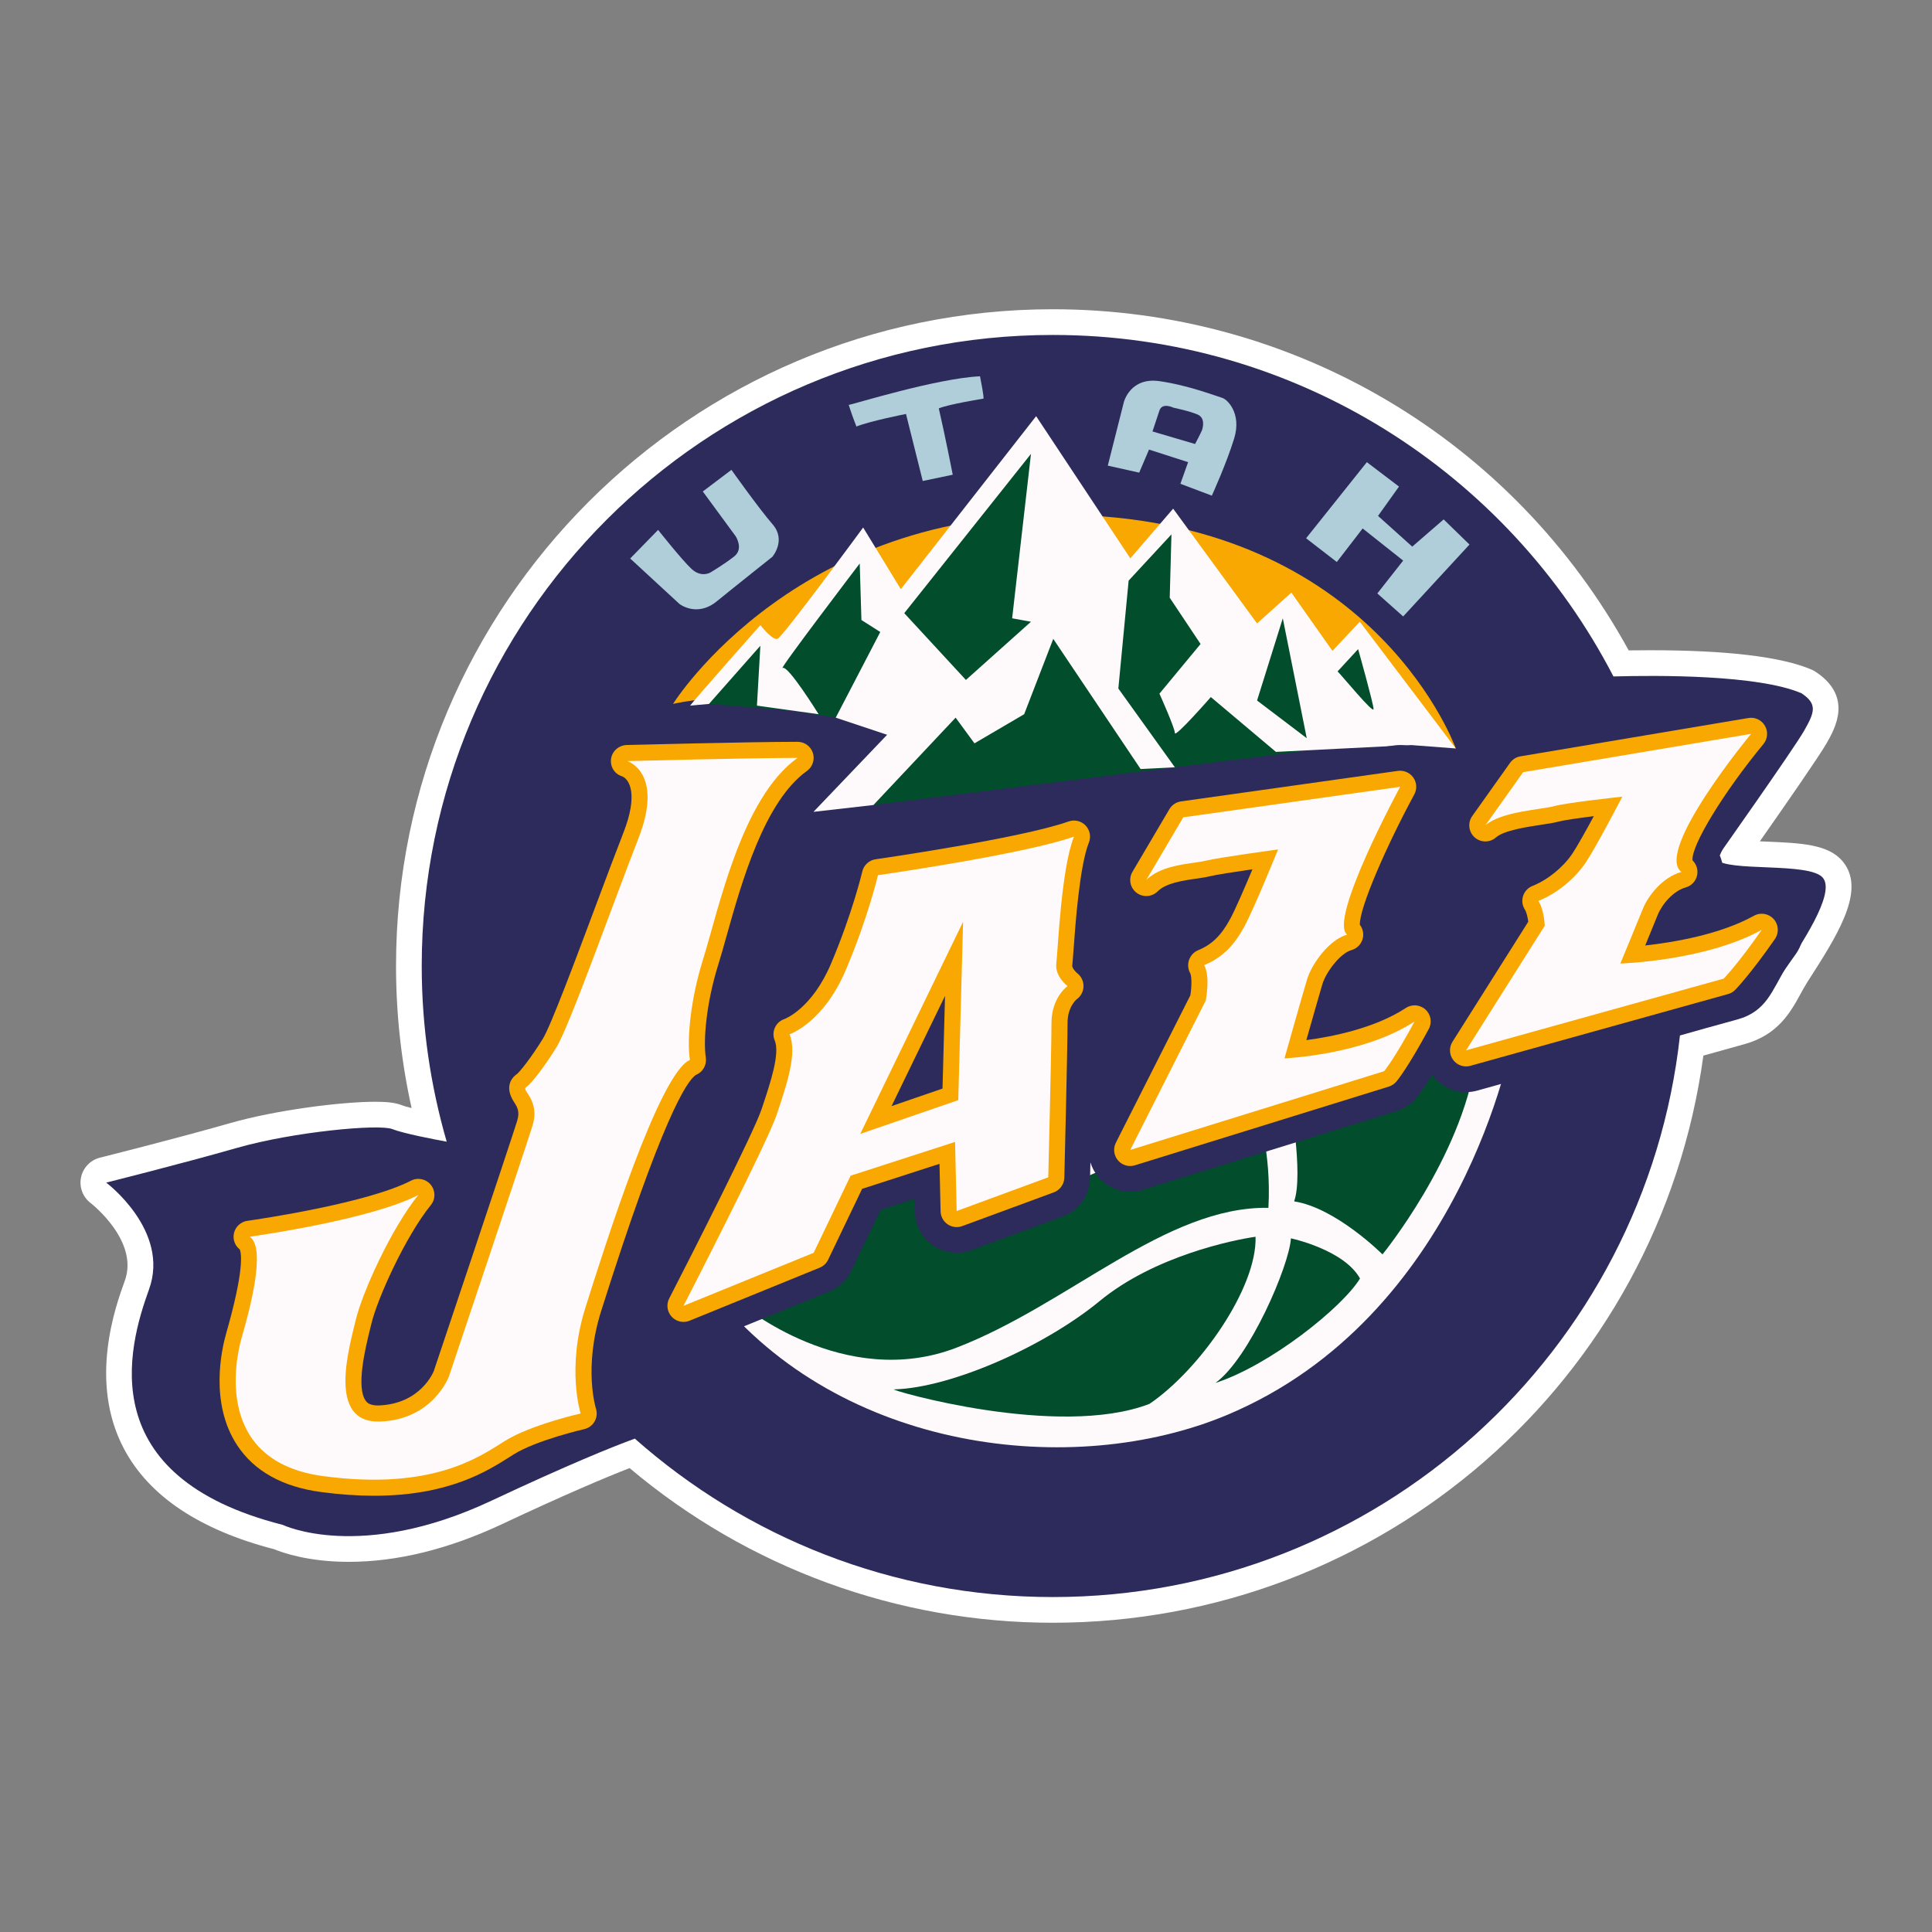 <?xml version="1.0" encoding="utf-8"?>
<!-- Designed by Vexels.com - 2016 All Rights Reserved - https://vexels.com/terms-and-conditions/  -->

<svg version="1.1" id="Layer_1" xmlns="http://www.w3.org/2000/svg" xmlns:xlink="http://www.w3.org/1999/xlink" x="0px" y="0px"
	 width="1200px" height="1200px" viewBox="0 0 1200 1200" enable-background="new 0 0 1200 1200" xml:space="preserve">
<rect x="0" y="0" width="1200" height="1200" fill="#808080" stroke="none"/>
<g>
	<path fill="#FFFFFF" d="M1144.481,534.975c-8.868-10.642-25.886-11.345-47.438-12.249c-1.238-0.05-2.577-0.117-3.966-0.167
		c15.01-21.418,36.729-52.676,41.381-60.792c5.371-9.404,16.566-28.982-6.677-44.46c-0.804-0.535-1.657-1.003-2.56-1.389
		c-18.674-7.999-52.408-12.047-100.266-12.047c-4.769,0-9.27,0.033-13.353,0.1C939.785,273.017,803.644,192.08,653.899,192.08
		c-224.927,0-407.921,182.994-407.921,407.921c0,29.651,3.246,59.235,9.672,88.234c-2.978-0.736-5.02-1.339-6.041-1.757
		c-3.798-1.506-8.701-2.158-16.415-2.158c-21.067,0-61.561,5.07-90.242,13.269c-34.203,9.772-80.386,21.334-80.855,21.452
		c-5.973,1.489-10.558,6.292-11.78,12.332c-1.222,6.041,1.138,12.232,6.074,15.93c0.302,0.235,30.119,23.477,21.134,48.191
		c-5.606,15.462-22.707,62.482-0.518,104.381c15.578,29.401,46.97,50.384,93.371,62.398c5.221,2.175,21.167,7.814,46.283,7.814
		c30.019,0,62.064-7.881,95.245-23.46c38.755-18.206,63.686-28.731,79.148-34.771c73.525,62.029,166.478,96.064,262.844,96.064
		c204.813,0,376.663-150.698,404.106-352.265c7.664-2.176,16.984-4.769,25.267-7.045c21.083-5.739,28.831-19.879,35.072-31.241
		c1.306-2.376,2.628-4.819,4.167-7.263l3.229-5.053C1144.13,576.456,1158.236,551.457,1144.481,534.975z"/>
	<path fill="#2C2B5B" d="M1132.216,545.199c-8.3-9.973-59.787-3.33-66.431-11.629c0,0,48.158-68.105,54.801-79.717
		c6.642-11.63,8.299-16.616-1.657-23.26c-27.008-11.579-89.79-11.194-116.797-10.441
		C936.94,294.185,805.519,208.043,653.899,208.043c-216.477,0-391.957,175.48-391.957,391.957c0,37.883,5.488,74.462,15.511,109.117
		c-7.312-1.339-27.057-5.121-33.767-7.814c-8.299-3.313-61.46,1.673-96.332,11.629c-34.889,9.973-81.39,21.603-81.39,21.603
		s39.858,29.886,26.573,66.413c-13.27,36.546-34.873,116.263,83.046,146.164c0,0,48.158,23.259,129.532-14.943
		c47.839-22.455,74.897-33.382,89.187-38.62c69.141,61.193,160.002,98.408,259.598,98.408c201.885,0,368.046-152.64,389.547-348.802
		c8.066-2.293,23.025-6.51,35.625-9.94c18.256-4.986,21.586-18.273,29.886-31.559
		C1117.273,588.37,1140.515,555.155,1132.216,545.199z"/>
	<path fill="#F8A800" d="M418.028,437.22c0,0,78.713-126.603,258.511-117.015C856.32,329.793,904.21,464.88,904.21,464.88
		l-63.853-23.393l-226.567,7.43C613.79,448.917,486.116,422.328,418.028,437.22z"/>
	<path fill="#FEFAFC" d="M939.551,643.389c0,3.999-31.943,174.677-177.656,235.569c-95.296,39.791-239.552,22.941-318.399-75.868
		l43.908-42.92L939.551,643.389z"/>
	<g>
		<path fill="#024D2C" d="M460.464,810.084c0,0,63.87,53.898,133.731,26.941c69.878-26.941,129.749-87.833,193.636-86.829
			c1.991-34.939-6.977-60.892-6.977-60.892l-64.875,23.962l-74.864,31.943l-36.93-7.998l-14.977-19.963l-60.875,12.985
			L460.464,810.084z"/>
		<path fill="#024D2C" d="M555.274,862.978c-3.581,0.1,101.82,30.939,158.697,8.985c30.939-20.95,66.883-71.869,65.879-103.795
			c-13.972,1.991-62.883,11.964-96.818,39.925C649.096,836.037,591.2,861.991,555.274,862.978z"/>
		<path fill="#024D2C" d="M801.804,769.155c0,0,32.948,6.978,42.92,24.949c-10.977,17.972-55.888,53.897-89.823,64.875
			C775.851,844.003,800.816,786.123,801.804,769.155z"/>
		<path fill="#024D2C" d="M800.816,680.32c0,0,8.986,48.91,2.995,65.878c25.953,3.999,54.885,32.931,54.885,32.931
			s48.911-59.871,57.896-120.763L800.816,680.32z"/>
	</g>
	<path fill="#024D2C" d="M440.368,437.22l52.124,4.267l26.605,4.25c0,0,28.714,6.392,31.91,10.642
		c3.197,4.25-8.501,43.623-8.501,43.623l187.228-23.427l76.604-9.571l62.749-18.088l-19.126-52.107h-10.642l-13.855,13.821
		l-27.643-36.177l-23.392,19.143l-44.694-69.141l-43.607,37.247l-40.444-93.639l-91.48,110.656l-19.16-36.177l-53.178,63.82
		l-9.588-5.304C472.278,401.06,446.76,425.541,440.368,437.22z"/>
	<path fill="#FEFAFC" d="M844.623,386.167l-17.017,18.088l-25.518-36.177l-21.302,19.143l-52.123-71.283l-26.59,30.873
		l-58.515-88.318l-84.034,107.443l-23.41-38.285c0,0-49.998,68.087-53.194,69.158c-3.196,1.054-10.642-8.518-10.642-8.518
		s-41.482,46.803-43.607,49.982l11.697-1.054l31.91-36.16l-2.126,37.214l38.302,5.338c0,0-19.159-30.856-22.339-28.714
		c-3.196,2.125,47.874-64.908,47.874-64.908l1.054,35.107l11.713,7.446l-27.66,53.195l31.91,10.642l-45.748,47.874l37.247-4.25
		l51.053-54.266l11.697,15.964l30.872-18.088l18.072-46.803l54.249,80.837l21.285-1.071l-35.107-48.927l6.392-67.017l26.589-28.731
		l-1.071,39.356l19.159,28.732l-25.551,30.855c0,0,9.589,21.285,9.589,24.464c0,3.196,22.339-22.356,22.339-22.356l40.427,34.052
		l84.034-4.233l27.677,2.108L844.623,386.167z M640.362,386.167l-40.411,36.16l-38.302-41.481l78.713-98.943l-11.696,102.138
		L640.362,386.167z M780.786,435.095l15.981-51.053l14.876,74.462L780.786,435.095z M830.802,417.023l12.751-13.838
		c0,0,9.589,34.036,9.589,37.231C853.141,443.613,833.998,420.202,830.802,417.023z"/>
	<g>
		<path fill="#B0CDDA" d="M454.306,291.826l-17.788,13.436l20.382,27.761c0,0,5.204,7.797-0.87,12.583
			c-6.057,4.769-14.742,9.956-14.742,9.956s-5.639,3.464-11.713-2.158c-6.074-5.639-20.816-24.28-20.816-24.28l-17.335,17.77
			l30.588,28.229c0,0,10.759,8.45,23.074-1.54c12.299-10.006,34.604-27.709,34.604-27.709s8.869-10.258,0.184-20.214
			C471.207,315.671,454.306,291.826,454.306,291.826z"/>
		<path fill="#B0CDDA" d="M527.146,251.482c0,0,2.192,6.944,4.786,13.436c8.668-3.464,30.789-7.797,30.789-7.797l10.409,41.632
			l18.64-3.899c0,0-4.751-24.297-8.667-41.197c6.091-2.594,27.777-6.074,27.777-6.074s0.418-0.87-2.175-13.871
			C581.378,235.017,528.903,251.482,527.146,251.482z"/>
		<path fill="#B0CDDA" d="M759.201,247.148c-3.046-0.87-20.832-7.814-39.038-10.408c-18.223-2.594-22.122,13.018-22.122,13.018
			l-9.972,39.457l19.51,4.351l6.091-14.324l24.279,7.814l-4.786,13.437l19.528,7.363c0,0,9.103-19.947,13.889-35.558
			C771.349,256.686,762.229,248.019,759.201,247.148z M746.618,267.094c-0.435,1.306-4.334,8.685-4.334,8.685l-26.455-7.797
			c0,0,2.593-7.815,4.334-13.035c1.74-5.188,8.684-1.724,8.684-1.724s10.409,2.159,15.177,4.334
			C748.776,259.732,747.052,265.805,746.618,267.094z"/>
		<polygon fill="#B0CDDA" points="896.68,322.615 877.169,339.516 855.919,320.439 868.937,302.217 848.974,287.057 
			811.241,334.328 830.317,349.07 846.363,328.237 871.53,348.199 855.483,368.598 871.53,382.888 912.727,338.227 		"/>
	</g>
	<g>
		<g>
			<path fill="#2C2B5B" d="M441.388,680.905c9.253-5.254,14.424-15.729,12.784-26.471c-1.171-7.664,0.251-28.296,7.112-50.183
				c1.64-5.288,3.397-11.529,5.404-18.674c8.183-29.199,21.887-78.094,43.791-93.739c9.219-6.593,13.085-18.256,9.621-29.032
				c-3.447-10.793-13.386-18.021-24.715-18.021c-25.233,0-82.093,1.372-105.368,1.974l-1.121,0.017
				c-12.885,0.351-23.477,9.772-25.184,22.389c-1.456,10.676,3.681,20.799,12.6,25.936c0.017,2.426-0.518,7.447-3.915,16.097
				c-5.02,12.868-11.128,29.183-17.503,46.234c-10.157,27.158-27.158,72.589-31.308,79.348
				c-5.823,9.471-10.977,16.014-12.801,18.072c-9.722,7.48-15.194,21.987-5.221,37.867c-5.338,16.784-36.863,110.857-50.451,151.318
				l-0.602,1.791c-0.904,1.958-4.568,8.283-14.073,10.442c0.251-4.685,1.422-12.617,4.736-26.104l1.004-4.166
				c3.28-13.955,20.113-50.501,33.834-67.452c7.681-9.487,7.664-23.259-0.067-32.746c-7.58-9.287-21.502-12.132-32.027-6.643
				c-19.98,10.341-70.096,19.51-96.551,23.309c-10.692,1.54-19.41,9.655-21.686,20.197c-1.54,7.095,0.033,14.44,4.05,20.263
				c-0.168,4.417-1.439,15.863-8.635,40.979c-3.229,11.278-12.114,50.551,8.802,82.445c13.253,20.213,34.671,32.428,63.653,36.243
				c12.098,1.606,23.778,2.41,34.721,2.41c50.852,0,78.228-17.335,92.953-26.656l2.259-1.423
				c9.303-5.822,29.534-11.495,38.871-13.671c7.095-1.589,13.236-6.124,16.817-12.432c3.615-6.275,4.401-13.855,2.242-20.649
				c-0.067-0.201-6.141-21.418,3.213-51.002C423.735,707.962,437.858,685.272,441.388,680.905z"/>
			<path fill="#2C2B5B" d="M1113.491,560.108c-7.881-8.701-21.736-10.927-31.843-5.271c-7.597,4.217-16.582,7.446-25.568,9.906
				c7.095-3.564,12.181-10.19,13.738-18.222c1.02-5.221,0.401-10.475-1.624-15.177c3.899-9.538,17.687-32.73,39.39-58.985
				c6.877-8.316,7.881-20.18,2.493-29.533c-5.372-9.271-16.532-14.408-26.79-12.6L941.776,454.02
				c-6.778,1.121-12.935,4.986-16.884,10.558l-23.46,33.014c-7.647,10.743-6.025,25.502,3.782,34.353
				c9.337,8.383,24.514,8.618,34.035,0.586c3.112-1.64,12.232-3.196,17.67-4.05c-3.396,2.979-7.295,5.505-10.927,6.945
				c-7.279,2.861-12.817,8.784-15.193,16.231c-1.975,6.157-1.573,12.734,1.037,18.506l-31.575,49.999
				c-1.155-1.724-2.426-3.381-4.016-4.819c-8.534-7.881-22.154-8.986-31.81-2.628c-8.952,5.874-20.079,9.906-30.555,12.701
				c1.155-4.033,2.142-7.396,2.761-9.488c0.987-3.262,5.421-9.052,7.73-10.608c9.12-2.812,16.081-10.576,17.854-19.929
				c0.904-4.685,0.469-9.487-1.138-13.872c2.544-10.307,14.507-39.289,31.392-70.446c4.718-8.668,4.149-19.092-1.49-27.175
				c-4.835-6.994-12.834-11.144-21.385-11.144c-1.121,0-2.242,0.067-3.531,0.235L731.29,481.964
				c-7.865,1.104-14.691,5.672-18.708,12.517l-22.556,38.252c0.368-1.289,0.736-2.477,1.122-3.464
				c3.782-9.438,1.689-20.297-5.372-27.61c-6.91-7.212-18.021-9.805-27.392-6.475c-21.77,7.714-83.548,17.904-116.764,22.723
				c-10.525,1.506-19.21,9.488-21.586,19.762c-0.619,2.56-6.325,25.752-18.574,54.684c-8.299,19.528-18.573,25-19.979,25.669
				c-6.509,2.393-11.831,7.312-14.708,13.638c-2.862,6.325-3.079,13.604-0.586,20.079c0.586,5.472-5.02,22.289-7.747,30.472
				l-0.636,1.891c-3.715,11.144-35.19,74.01-56.34,115.091c-4.954,9.621-3.381,21.435,3.898,29.383
				c4.903,5.372,11.88,8.451,19.16,8.451c3.38,0,6.677-0.653,9.805-1.924l80.837-32.931c5.991-2.443,10.827-6.994,13.604-12.818
				l18.156-37.867l21.15-6.827l0.184,8.166c0.218,8.35,4.451,16.131,11.312,20.799c6.877,4.702,15.913,5.773,23.611,2.911
				l56.875-20.95c10.04-3.698,16.7-12.985,16.985-23.727l0.05-1.757c0.051-2.527,0.135-5.271,0.184-8.099
				c1.021,3.246,2.628,6.308,4.903,9.019c4.953,5.84,12.165,9.203,19.828,9.203c2.561,0,5.121-0.401,7.681-1.187l157.743-48.911
				c4.652-1.456,8.802-4.183,11.948-7.848c1.154-1.339,4.467-5.505,10.19-14.759c0.067,0.117,0.134,0.235,0.201,0.335
				c4.87,6.559,12.668,10.474,20.833,10.474c2.393,0,4.752-0.334,6.961-0.954l160.002-44.527c4.417-1.205,8.433-3.597,11.747-6.977
				c1.773-1.841,11.378-12.131,26.237-33.516C1122.494,582.38,1121.641,569.127,1113.491,560.108z M678.848,702.558
				c-0.469,0.903-0.82,1.857-1.155,2.794c0.653-27.96,1.339-60.072,1.339-69.944c0-1.606,0.351-2.544,0.552-2.945
				c5.707-4.719,9.171-11.796,9.371-19.277c0.201-6.626-2.192-13.069-6.543-17.988c0.1-1.322,0.218-2.795,0.335-4.384
				c0.535-7.53,1.773-24.564,3.765-39.357c1.155,6.007,4.418,11.646,9.571,15.646c10.023,7.765,25.484,6.627,34.036-1.991
				c2.376-1.74,11.261-3.012,15.093-3.564c2.242-0.302,4.301-0.636,6.157-0.954c-0.501,1.003-0.936,1.84-1.288,2.509
				c-4.385,8.065-7.53,10.492-12.148,12.433c-6.743,2.795-12.031,8.434-14.475,15.444c-2.125,6.058-1.891,12.7,0.569,18.625
				c0.033,0.92,0,2.292-0.15,3.849L678.848,702.558z"/>
		</g>
		<g>
			<path fill="#F8A800" d="M432.403,667.569c4.217-1.774,6.677-6.192,5.99-10.726c-1.69-10.96,0.402-34.185,7.647-57.377
				c1.623-5.205,3.363-11.379,5.271-18.189c9.32-33.248,23.427-83.515,49.882-102.424c3.531-2.527,5.037-7.044,3.715-11.178
				c-1.339-4.116-5.188-6.927-9.522-6.927c-29.718,0-105.302,1.991-106.055,1.991c-4.886,0.134-9.136,3.731-9.788,8.584
				c-0.67,4.853,2.125,9.421,6.793,10.844c4.686,1.84,10.14,11.278,0.954,34.838c-5.037,12.901-11.162,29.266-17.436,46.032
				c-12.349,32.998-27.71,74.044-32.663,82.11c-7.647,12.416-14.44,20.615-16.013,21.887c-2.159,1.438-8.702,6.977-1.908,17.486
				c1.941,2.995,3.782,5.823,1.908,11.796c-4.887,15.679-51.355,154.112-51.723,155.2c-0.083,0.218-7.948,20.665-34.587,21.452
				c-5.421,0-6.944-1.924-7.513-2.661c-6.476-8.249-0.318-33.248,2.293-43.941l0.987-4.016c3.681-15.646,21.218-54.399,36.964-73.86
				c2.978-3.664,2.978-8.919-0.017-12.584c-2.995-3.664-8.132-4.751-12.316-2.56c-27.041,13.973-94.074,23.862-101.637,24.933
				c-4.133,0.602-7.446,3.698-8.333,7.781c-0.82,3.765,0.619,7.647,3.614,9.972c1.104,2.544,2.795,12.918-8.45,52.258
				c-2.761,9.638-10.391,43.088,6.794,69.292c10.592,16.165,28.229,25.987,52.391,29.183c11.395,1.506,22.372,2.276,32.63,2.276
				c46.234,0,70.129-15.127,84.402-24.18l2.359-1.489c14.323-8.952,43.539-15.629,43.807-15.695
				c2.745-0.619,5.087-2.343,6.476-4.786c1.389-2.41,1.69-5.338,0.837-7.999c-0.084-0.251-7.882-25.317,3.229-60.54
				C411.235,694.542,426.713,670.915,432.403,667.569z"/>
			<path fill="#F8A800" d="M663.722,510.226c-29.635,10.526-118.939,23.343-119.843,23.477c-4.066,0.585-7.379,3.631-8.3,7.63
				c-0.067,0.251-6.006,25.585-19.427,57.244c-11.797,27.794-28.346,34.153-28.899,34.353c-2.644,0.87-4.786,2.811-5.94,5.338
				c-1.138,2.526-1.188,5.404-0.117,7.964c3.38,8.116-2.728,26.372-7.614,41.047l-0.636,1.857
				c-4.702,14.139-42.954,89.522-57.294,117.366c-1.908,3.715-1.305,8.232,1.522,11.311c1.924,2.108,4.619,3.246,7.347,3.246
				c1.271,0,2.56-0.251,3.782-0.736l80.837-32.948c2.293-0.937,4.166-2.694,5.221-4.92l21.117-44.041l48.058-15.528l0.686,29.534
				c0.083,3.229,1.707,6.208,4.367,8.015c2.661,1.824,6.058,2.242,9.069,1.121l56.893-20.967c3.831-1.405,6.408-5.02,6.526-9.119
				c0.084-3.263,1.991-80.152,1.991-96.065c0-10.207,5.672-14.726,5.723-14.775c2.593-1.808,4.116-4.786,4.2-7.932
				c0.1-3.146-1.355-6.208-3.832-8.166c-1.405-1.104-3.329-3.531-3.162-4.803c0.201-1.707,0.469-5.288,0.82-10.074
				c1.121-15.511,3.732-51.856,9.505-66.313c1.473-3.648,0.653-7.798-2.059-10.625C671.536,509.875,667.403,508.922,663.722,510.226
				z M586.967,618.574l-1.556,57.562l-31.643,10.876L586.967,618.574z"/>
			<path fill="#F8A800" d="M873.187,626.07c-19.21,12.6-45.748,17.854-61.796,19.963c3.448-12.148,8.166-28.697,9.956-34.705
				c2.343-7.814,11.295-19.343,18.021-21.184c3.681-1.004,6.459-4.016,7.179-7.765c0.535-2.844-0.184-5.739-1.907-7.965
				c-0.486-10.241,16.733-49.447,33.801-80.971c1.807-3.314,1.589-7.347-0.569-10.442c-2.142-3.079-5.857-4.685-9.571-4.2
				l-134.752,18.959c-3.012,0.434-5.672,2.209-7.212,4.819l-22.958,38.938c-2.544,4.333-1.473,9.872,2.493,12.951
				c3.966,3.062,9.605,2.728,13.169-0.836c5.237-5.221,16.014-6.761,23.895-7.882c3.313-0.485,6.224-0.92,8.383-1.456
				c3.597-0.904,15.026-2.677,26.606-4.368c-4.92,11.697-10.81,25.301-13.822,30.823c-5.69,10.408-11.295,15.88-20.03,19.51
				c-2.628,1.104-4.601,3.314-5.539,5.991c-0.937,2.677-0.669,5.689,0.703,8.182c1.004,1.808,1.021,8.25,0.117,13.788
				l-46.267,91.547c-1.807,3.564-1.289,7.881,1.272,10.927c1.958,2.292,4.752,3.547,7.646,3.547c0.988,0,1.975-0.151,2.945-0.451
				l157.693-48.895c1.808-0.569,3.414-1.623,4.635-3.045c0.686-0.804,7.045-8.484,20.147-32.68
				c2.192-4.033,1.355-9.019-2.008-12.098C882.039,623.962,877.002,623.561,873.187,626.07z"/>
			<path fill="#F8A800" d="M1101.661,570.835c-3.13-3.448-8.183-4.317-12.249-2.042c-21.067,11.696-49.915,16.499-67.535,18.457
				c2.928-7.112,6.141-14.926,7.764-18.976c2.694-6.677,9.705-14.942,17.37-17.068c3.647-1.003,6.408-3.998,7.128-7.713
				c0.653-3.347-0.451-6.76-2.878-9.103c-1.004-8.953,19.193-42.168,44.024-72.22c2.661-3.213,3.046-7.747,0.954-11.345
				c-2.075-3.615-6.158-5.572-10.291-4.853l-141.546,23.795c-2.627,0.435-4.953,1.907-6.492,4.066l-23.476,33.031
				c-2.928,4.133-2.293,9.805,1.456,13.202c3.782,3.397,9.487,3.43,13.286,0.067c4.986-4.384,19.528-6.576,28.229-7.881
				c4.501-0.67,8.048-1.205,10.759-1.975c3.046-0.837,12.148-2.142,21.771-3.346c-4.987,9.22-10.475,19.092-13.37,23.359
				c-5.69,8.451-15.378,16.299-24.715,19.98c-2.778,1.104-4.92,3.397-5.84,6.241c-0.904,2.862-0.502,5.974,1.138,8.483
				c0.971,1.506,1.724,4.703,2.092,7.496l-47.071,74.563c-2.209,3.481-2.042,7.965,0.418,11.279
				c1.924,2.576,4.903,4.033,8.016,4.033c0.887,0,1.791-0.117,2.677-0.368l160.036-44.561c1.707-0.451,3.246-1.372,4.468-2.627
				c0.385-0.402,9.588-9.889,24.665-31.592C1105.092,579.402,1104.757,574.265,1101.661,570.835z"/>
		</g>
		<g>
			<path fill="#FEFAFC" d="M389.599,472.728c0,0,22.958,6.977,6.977,47.907c-15.963,40.913-42.904,116.764-50.902,129.749
				c-7.981,12.985-15.963,22.958-18.959,24.949c-2.995,1.992,8.986,7.982,3.999,23.962c-4.986,15.964-51.906,155.702-51.906,155.702
				s-9.972,26.941-42.92,27.945c-32.931,0.987-18.959-45.916-14.977-62.884c3.999-16.968,21.971-56.892,38.939-77.842
				c-28.949,14.959-97.822,24.949-104.8,25.953c10.977,6.977-1.004,48.894-5.003,62.867c-3.982,13.972-16.967,76.855,50.903,85.841
				c67.886,8.985,96.817-11.981,112.798-21.954c15.964-9.99,46.903-16.984,46.903-16.984s-8.985-27.945,2.995-65.862
				c11.981-37.917,45.916-145.729,64.875-153.711c-1.992-12.968,0.452-37.784,7.981-61.88
				c9.99-31.943,23.962-100.817,58.884-125.749C465.45,470.737,389.599,472.728,389.599,472.728z"/>
			<path fill="#FEFAFC" d="M656.092,598.477c1.003-7.981,2.995-58.884,10.977-78.846c-30.939,10.977-121.767,23.962-121.767,23.962
				s-5.99,25.936-19.963,58.883c-13.972,32.931-34.939,39.926-34.939,39.926c4.986,11.981-1.991,31.926-7.981,49.898
				c-5.99,17.972-57.897,118.772-57.897,118.772l80.855-32.931l22.957-47.907l64.875-20.966l0.987,42.92l56.893-20.95
				c0,0,2.007-79.85,2.007-95.83c0-15.964,9.973-22.942,9.973-22.942S655.087,606.459,656.092,598.477z M595.199,683.315
				l-60.875,20.966l63.87-131.757L595.199,683.315z"/>
			<path fill="#FEFAFC" d="M711.98,546.571l22.958-38.921l134.735-18.959c0,0-44.911,82.846-32.93,91.815
				c-10.977,3.011-21.954,17.971-24.949,27.96c-2.995,9.973-13.972,48.895-13.972,48.895s48.911-1.991,80.838-22.942
				c-12.968,23.946-18.959,30.923-18.959,30.923l-157.694,48.911l46.903-92.819c0,0,2.995-14.976-1.003-21.954
				c11.981-4.986,18.975-12.968,24.949-23.945c5.99-10.994,20.966-47.924,20.966-47.924s-36.93,4.987-44.912,6.994
				C740.928,536.598,721.953,536.598,711.98,546.571z"/>
			<path fill="#FEFAFC" d="M922.583,512.636l23.477-33.031l141.545-23.794c0,0-60.223,72.806-43.255,85.774
				c-11.496,3.196-20.498,14.407-23.962,22.958c-3.431,8.567-13.972,33.935-13.972,33.935s52.977-1.623,87.832-20.95
				c-14.775,21.268-23.61,30.304-23.61,30.304l-160.036,44.543l48.878-77.407c0,0-0.368-9.873-3.966-15.411
				c11.914-4.703,23.008-14.29,29.333-23.695c6.392-9.437,22.807-41.046,22.807-41.046s-34.303,3.681-42.168,5.857
				C957.672,502.847,932.472,503.935,922.583,512.636z"/>
		</g>
	</g>
</g>
</svg>
